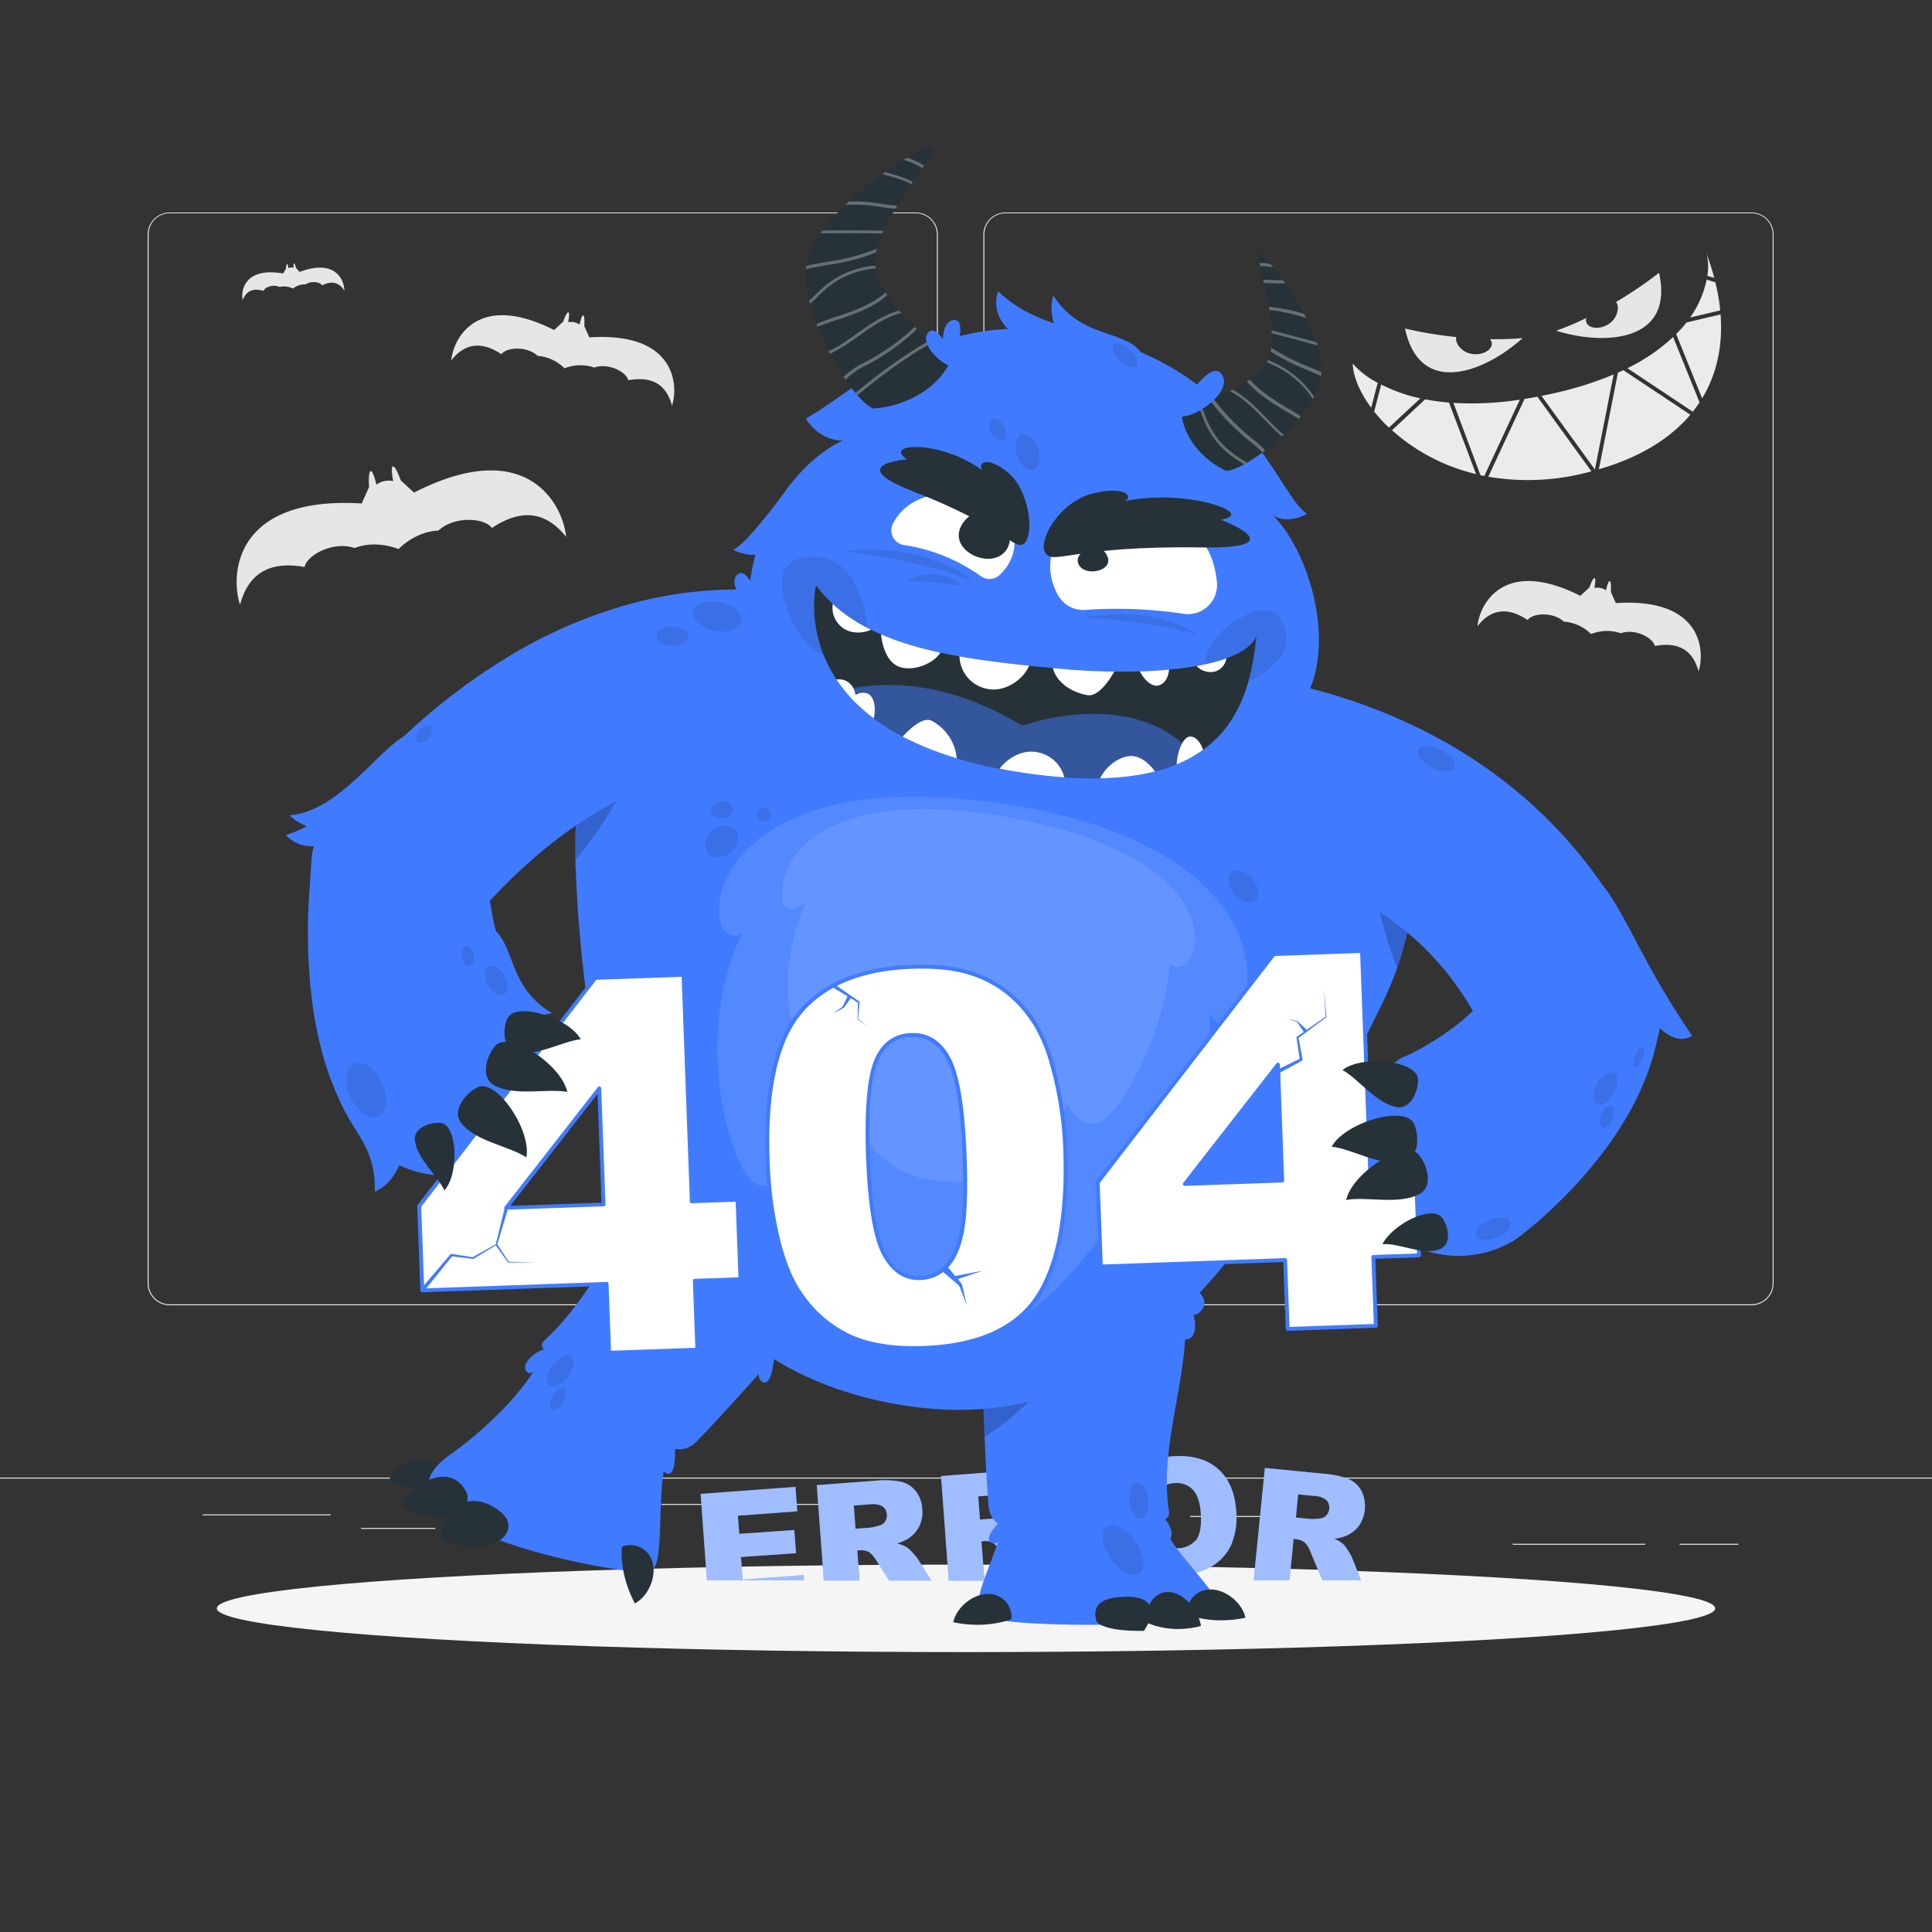 <svg xmlns="http://www.w3.org/2000/svg" xmlns:xlink="http://www.w3.org/1999/xlink" viewBox="0 0 500 500"><rect x="0" y="0" width="500" height="500" fill="#333333" stroke="none"/><defs><clipPath id="freepik--clip-path--inject-17"><path d="M211.18,151.51c12.06,16.26,37,19,61.56,21.42s49.07,0,52.43-8.34c-1.89,17.68-7.63,44-62.54,35.06C202.06,189.77,211.18,151.51,211.18,151.51Z" style="fill:none"></path></clipPath><clipPath id="freepik--clip-path-2--inject-17"><path d="M246.27,92.62c-2.15,6.24-10,12.39-20.28,13.12-5.83-2.43-19.24-24.72-17.28-37.41S235.8,38.86,240.84,38c4.6-.81-15.34,19.68-14.35,30.56S246.27,92.62,246.27,92.62Z" style="fill:none"></path></clipPath><clipPath id="freepik--clip-path-3--inject-17"><path d="M305.75,105.76c-.24,5.4,3.9,12.45,11.55,16.1,5.18-.1,22.11-13.11,24.42-23.39s-9.8-27.4-15.42-32.83c-3-2.91,5.81,19.63,1.79,27.65S305.75,105.76,305.75,105.76Z" style="fill:none"></path></clipPath></defs><g id="freepik--background-complete--inject-17"><rect y="382.4" width="500" height="0.25" style="fill:#ebebeb"></rect><rect x="52.46" y="391.92" width="33.12" height="0.25" style="fill:#ebebeb"></rect><rect x="171.14" y="389.21" width="42.53" height="0.25" style="fill:#ebebeb"></rect><rect x="93.47" y="395.43" width="19.19" height="0.25" style="fill:#ebebeb"></rect><rect x="434.67" y="399.53" width="15.23" height="0.25" style="fill:#ebebeb"></rect><rect x="391.47" y="399.53" width="34.29" height="0.25" style="fill:#ebebeb"></rect><rect x="308" y="392.33" width="23.83" height="0.25" style="fill:#ebebeb"></rect><path d="M237,337.8H43.91a5.71,5.71,0,0,1-5.7-5.71V60.66A5.71,5.71,0,0,1,43.91,55H237a5.71,5.71,0,0,1,5.71,5.71V332.09A5.71,5.71,0,0,1,237,337.8ZM43.91,55.2a5.46,5.46,0,0,0-5.45,5.46V332.09a5.46,5.46,0,0,0,5.45,5.46H237a5.47,5.47,0,0,0,5.46-5.46V60.66A5.47,5.47,0,0,0,237,55.2Z" style="fill:#ebebeb"></path><path d="M453.31,337.8H260.21a5.72,5.72,0,0,1-5.71-5.71V60.66A5.72,5.72,0,0,1,260.21,55h193.1A5.71,5.71,0,0,1,459,60.66V332.09A5.71,5.71,0,0,1,453.31,337.8ZM260.21,55.2a5.47,5.47,0,0,0-5.46,5.46V332.09a5.47,5.47,0,0,0,5.46,5.46h193.1a5.47,5.47,0,0,0,5.46-5.46V60.66a5.47,5.47,0,0,0-5.46-5.46Z" style="fill:#ebebeb"></path><path d="M103.14,142.1s4.27-4.57,10.33-4.78c4.23-3.93,12.1-3.26,13.82-.67,6.21-4.13,13.09-5.46,19.23,2.31-.84-8.56-10.24-26.37-39.36-11.48-2.63-2.39-3.45-3.17-3.45-3.17s-1.18-3.43-1.95-3.59,0,3.79,0,3.79a5.56,5.56,0,0,0-4.36.91s-.87-3.92-1.52-3.48-.36,4.08-.36,4.08-.44,1-1.9,4.28c-32.63-2-34.15,18-31.5,26.23,2.53-9.57,9.36-11.1,16.71-9.79.55-3.06,7.49-6.82,12.94-4.9C97.41,139.61,103.14,142.1,103.14,142.1Z" style="fill:#e6e6e6"></path><path d="M146.1,95.32a11.09,11.09,0,0,1,7.7-.2c3.69-1.31,8.4,1.22,8.78,3.29,5-.91,9.6.11,11.34,6.59,1.77-5.55.7-19.15-21.4-17.69-1-2.2-1.3-2.9-1.3-2.9s.18-2.45-.25-2.76S150,84,150,84a4.29,4.29,0,0,0-1.41-.61,4.14,4.14,0,0,0-1.54,0s.51-2.68,0-2.57-1.32,2.44-1.32,2.44-.55.52-2.33,2.15c-19.75-10-26.08,2.07-26.62,7.87,4.13-5.27,8.79-4.39,13-1.61,1.16-1.75,6.49-2.23,9.36.42A11.14,11.14,0,0,1,146.1,95.32Z" style="fill:#e6e6e6"></path><path d="M411.77,164.09a11.11,11.11,0,0,1,7.7-.21c3.68-1.31,8.4,1.22,8.77,3.29,5-.9,9.61.12,11.34,6.59,1.78-5.54.7-19.14-21.4-17.68-1-2.2-1.29-2.9-1.29-2.9s.18-2.46-.26-2.76-1,2.36-1,2.36a3.83,3.83,0,0,0-3-.61s.51-2.67,0-2.56-1.31,2.43-1.31,2.43-.56.53-2.33,2.16c-19.76-10-26.08,2.07-26.63,7.87,4.14-5.28,8.8-4.4,13-1.61,1.16-1.76,6.49-2.23,9.36.42A11.12,11.12,0,0,1,411.77,164.09Z" style="fill:#e6e6e6"></path><path d="M75.81,74.69a5,5,0,0,1,3.3-1.1c1.42-1,3.8-.58,4.23.27,2-1,4.17-1.22,5.77,1.35,0-2.63-2.22-8.37-11.58-4.83-.72-.81-.94-1.08-.94-1.08s-.25-1.08-.48-1.16S76,69.29,76,69.29a1.78,1.78,0,0,0-1.36.13s-.13-1.22-.34-1.1S74,69.54,74,69.54s-.17.3-.73,1.24c-9.86-1.73-11,4.33-10.47,6.91,1.09-2.82,3.22-3.06,5.41-2.41.27-.91,2.52-1.82,4.11-1A5,5,0,0,1,75.81,74.69Z" style="fill:#e6e6e6"></path><path d="M394.06,87.49c-9.46,8.58-26.52,15.69-30.45-2.47a104.7,104.7,0,0,0,13.27,2.21c-.43,1.71,1.77,4.61,5.27,4.44,3.06-.15,4.87-2.3,3.43-3.9A75.86,75.86,0,0,0,394.06,87.49Z" style="fill:#e6e6e6"></path><path d="M402.74,85.59a76.8,76.8,0,0,0,7.81-3.29c-.61,2,1.91,3.24,4.75,2.1,3.27-1.32,4-4.88,2.94-6.25a105.55,105.55,0,0,0,11.12-7.55C433.39,88.74,414.92,89.42,402.74,85.59Z" style="fill:#e6e6e6"></path><path d="M356.55,99.07l-1.69,6.45c-3-4.08-4.68-8.15-4.78-11.43A22,22,0,0,0,356.55,99.07Z" style="fill:#ebebeb"></path><path d="M367.58,103.09l-8.13,7.58a40.42,40.42,0,0,1-3.82-4.15l1.82-7A41.86,41.86,0,0,0,367.58,103.09Z" style="fill:#ebebeb"></path><path d="M375,104.18l7,18.51a50,50,0,0,1-21.76-11.34l8.59-8A60.3,60.3,0,0,0,375,104.18Z" style="fill:#ebebeb"></path><path d="M393.34,103.43l-9.2,19.75-1-.21-7-18.71A81,81,0,0,0,393.34,103.43Z" style="fill:#ebebeb"></path><path d="M397.86,102.66l14,19.33-.58.15a61.18,61.18,0,0,1-26.11,1.24l9.37-20.13C395.62,103.08,396.72,102.89,397.86,102.66Z" style="fill:#ebebeb"></path><path d="M417.61,96.91l-4.85,24.61-13.82-19.07c1.34-.26,2.73-.56,4.14-.89A88.63,88.63,0,0,0,417.61,96.91Z" style="fill:#ebebeb"></path><path d="M420.11,95.8l17.35,11.53c-5.14,6.07-12.91,11-23.67,14.12l4.93-25C419.19,96.23,419.65,96,420.11,95.8Z" style="fill:#ebebeb"></path><path d="M433,87.22l6.84,16.91c-.55.82-1.13,1.63-1.76,2.42L421.16,95.29A47.59,47.59,0,0,0,433,87.22Z" style="fill:#ebebeb"></path><path d="M441.65,65.68a62.29,62.29,0,0,1,2,6.23l-1.8-.54A13.47,13.47,0,0,0,441.65,65.68Z" style="fill:#ebebeb"></path><path d="M445.19,80.33l-7.8,1.85a25.8,25.8,0,0,0,4.28-9.82l2.26.69A50.25,50.25,0,0,1,445.19,80.33Z" style="fill:#ebebeb"></path><path d="M440.51,103.09l-6.72-16.63a34.68,34.68,0,0,0,2.68-3l8.81-2.09C445.88,89.25,444.41,96.67,440.51,103.09Z" style="fill:#ebebeb"></path></g><g id="freepik--Shadow--inject-17"><ellipse id="freepik--path--inject-17" cx="250" cy="416.24" rx="193.89" ry="11.32" style="fill:#f5f5f5"></ellipse></g><g id="freepik--Error--inject-17"><path d="M208,407.63l-15.8,1.17-.44-5.84,14.25-1-.44-6-14.25,1-.35-4.7,15.36-1.13-.46-6.33-24.55,1.81L182.94,409h25.12Z" style="fill:#407BFF"></path><path d="M237.6,403.57a12.88,12.88,0,0,0-1.42-1.75,9.53,9.53,0,0,0-1.58-1.45,9.34,9.34,0,0,0-2.47-.92,11,11,0,0,0,3.13-1.41,8.09,8.09,0,0,0,2.68-3.11,8.22,8.22,0,0,0,.74-4.34A8.14,8.14,0,0,0,237,385.9a6.85,6.85,0,0,0-3.82-2.43,21.92,21.92,0,0,0-6.54-.26l-15.26,1.13,1.82,24.7h9.25l-.58-7.77.81-.06a4,4,0,0,1,2.3.52,7.26,7.26,0,0,1,1.83,2.16l3.29,5.15H241Zm-8.52-9.81a2.38,2.38,0,0,1-1.41,1,13.77,13.77,0,0,1-2.4.59l-3.86.28-.45-6,4-.29a5.5,5.5,0,0,1,3.47.52,2.73,2.73,0,0,1,1.08,2.13A2.78,2.78,0,0,1,229.08,393.76Z" style="fill:#407BFF"></path><path d="M269.8,401.19a11,11,0,0,0-1.42-1.74A8.37,8.37,0,0,0,266.8,398a9.11,9.11,0,0,0-2.46-.92,10.9,10.9,0,0,0,3.12-1.41,7.92,7.92,0,0,0,3.43-7.45,8.17,8.17,0,0,0-1.74-4.7,7,7,0,0,0-3.81-2.43,22,22,0,0,0-6.54-.25L243.53,382l2,27.07h9.24L254,398.89l.81-.05a3.76,3.76,0,0,1,2.29.52,6.86,6.86,0,0,1,1.83,2.16l4.81,7.52h10.84Zm-8.51-9.8a2.45,2.45,0,0,1-1.42,1,14.63,14.63,0,0,1-2.39.58l-3.87.29-.44-6,4-.31a5.53,5.53,0,0,1,3.47.52,2.7,2.7,0,0,1,1.07,2.14A2.73,2.73,0,0,1,261.29,391.39Z" style="fill:#407BFF"></path><path d="M319.91,390.86q-.53-7.16-4.83-10.83c-2.85-2.45-6.76-3.5-11.69-3.14s-8.47,2-11,4.88-3.57,6.76-3.21,11.6a16.84,16.84,0,0,0,2.67,8.5,12.53,12.53,0,0,0,5.71,4.66,18.81,18.81,0,0,0,8.41,1,16.78,16.78,0,0,0,8.11-2.46,12.49,12.49,0,0,0,4.67-5.55A18.25,18.25,0,0,0,319.91,390.86Zm-10.28,7.57a6.34,6.34,0,0,1-9.11.63c-1.2-1.22-1.92-3.34-2.14-6.33s.18-5.22,1.2-6.61a5.55,5.55,0,0,1,4.3-2.29,5.79,5.79,0,0,1,4.73,1.6c1.21,1.2,1.93,3.19,2.14,6C311,394.73,310.61,397.07,309.63,398.43Z" style="fill:#407BFF"></path><path d="M351.74,394.84a9.12,9.12,0,0,0,.57-9.07,6.87,6.87,0,0,0-3.34-3,21.93,21.93,0,0,0-6.41-1.37l-15.22-1.5L324.44,409h9.28l1.06-10.72.8.08a3.86,3.86,0,0,1,2.17.92,6.7,6.7,0,0,1,1.43,2.44l3.06,7.28h10l-2.28-5.75a11.32,11.32,0,0,0-1.1-2,8.79,8.79,0,0,0-1.3-1.7,9,9,0,0,0-2.28-1.33,11.11,11.11,0,0,0,3.33-.86A8.22,8.22,0,0,0,351.74,394.84ZM344,390.52a2.73,2.73,0,0,1-.74,1.65,2.5,2.5,0,0,1-1.58.79,12.63,12.63,0,0,1-2.46.15l-3.85-.37.59-6,4,.39a5.56,5.56,0,0,1,3.33,1.1A2.79,2.79,0,0,1,344,390.52Z" style="fill:#407BFF"></path><g style="opacity:0.5"><path d="M208,407.63l-15.8,1.17-.44-5.84,14.25-1-.44-6-14.25,1-.35-4.7,15.36-1.13-.46-6.33-24.55,1.81L182.94,409h25.12Z" style="fill:#fff"></path><path d="M237.6,403.57a12.88,12.88,0,0,0-1.42-1.75,9.53,9.53,0,0,0-1.58-1.45,9.34,9.34,0,0,0-2.47-.92,11,11,0,0,0,3.13-1.41,8.09,8.09,0,0,0,2.68-3.11,8.22,8.22,0,0,0,.74-4.34A8.14,8.14,0,0,0,237,385.9a6.85,6.85,0,0,0-3.82-2.43,21.92,21.92,0,0,0-6.54-.26l-15.26,1.13,1.82,24.7h9.25l-.58-7.77.81-.06a4,4,0,0,1,2.3.52,7.26,7.26,0,0,1,1.83,2.16l3.29,5.15H241Zm-8.52-9.81a2.38,2.38,0,0,1-1.41,1,13.77,13.77,0,0,1-2.4.59l-3.86.28-.45-6,4-.29a5.5,5.5,0,0,1,3.47.52,2.73,2.73,0,0,1,1.08,2.13A2.78,2.78,0,0,1,229.08,393.76Z" style="fill:#fff"></path><path d="M269.8,401.19a11,11,0,0,0-1.42-1.74A8.37,8.37,0,0,0,266.8,398a9.11,9.11,0,0,0-2.46-.92,10.9,10.9,0,0,0,3.12-1.41,7.92,7.92,0,0,0,3.43-7.45,8.17,8.17,0,0,0-1.74-4.7,7,7,0,0,0-3.81-2.43,22,22,0,0,0-6.54-.25L243.53,382l2,27.07h9.24L254,398.89l.81-.05a3.76,3.76,0,0,1,2.29.52,6.86,6.86,0,0,1,1.83,2.16l4.81,7.52h10.84Zm-8.51-9.8a2.45,2.45,0,0,1-1.42,1,14.63,14.63,0,0,1-2.39.58l-3.87.29-.44-6,4-.31a5.53,5.53,0,0,1,3.47.52,2.7,2.7,0,0,1,1.07,2.14A2.73,2.73,0,0,1,261.29,391.39Z" style="fill:#fff"></path><path d="M319.91,390.86q-.53-7.16-4.83-10.83c-2.85-2.45-6.76-3.5-11.69-3.14s-8.47,2-11,4.88-3.57,6.76-3.21,11.6a16.84,16.84,0,0,0,2.67,8.5,12.53,12.53,0,0,0,5.71,4.66,18.81,18.81,0,0,0,8.41,1,16.78,16.78,0,0,0,8.11-2.46,12.49,12.49,0,0,0,4.67-5.55A18.25,18.25,0,0,0,319.91,390.86Zm-10.28,7.57a6.34,6.34,0,0,1-9.11.63c-1.2-1.22-1.92-3.34-2.14-6.33s.18-5.22,1.2-6.61a5.55,5.55,0,0,1,4.3-2.29,5.79,5.79,0,0,1,4.73,1.6c1.21,1.2,1.93,3.19,2.14,6C311,394.73,310.61,397.07,309.63,398.43Z" style="fill:#fff"></path><path d="M351.74,394.84a9.12,9.12,0,0,0,.57-9.07,6.87,6.87,0,0,0-3.34-3,21.93,21.93,0,0,0-6.41-1.37l-15.22-1.5L324.44,409h9.28l1.06-10.72.8.08a3.86,3.86,0,0,1,2.17.92,6.7,6.7,0,0,1,1.43,2.44l3.06,7.28h10l-2.28-5.75a11.32,11.32,0,0,0-1.1-2,8.79,8.79,0,0,0-1.3-1.7,9,9,0,0,0-2.28-1.33,11.11,11.11,0,0,0,3.33-.86A8.22,8.22,0,0,0,351.74,394.84ZM344,390.52a2.73,2.73,0,0,1-.74,1.65,2.5,2.5,0,0,1-1.58.79,12.63,12.63,0,0,1-2.46.15l-3.85-.37.59-6,4,.39a5.56,5.56,0,0,1,3.33,1.1A2.79,2.79,0,0,1,344,390.52Z" style="fill:#fff"></path></g></g><g id="freepik--Character--inject-17"><path d="M307.28,336.74c2,2.67,3.31,9.1,0,9.87s-2-9.7-2-9.7C304.36,336,305.12,333.8,307.28,336.74Z" style="fill:#407BFF"></path><path d="M299.92,391.48c2.11,1.48,4.7,5.88,2.42,7.28s-3.89-6.64-3.89-6.64C297.59,391.68,297.6,389.86,299.92,391.48Z" style="fill:#407BFF"></path><path d="M261.37,393.31c-.14,2.57-2.5,7.1-4.9,5.9s3.58-6.81,3.58-6.81C260,391.43,261.52,390.48,261.37,393.31Z" style="fill:#407BFF"></path><path d="M306.23,332.45c3.36.46,7.65,4.11,4.19,7.2s-6.43-5.54-6.43-5.54C302.63,334.12,302.53,331.94,306.23,332.45Z" style="fill:#407BFF"></path><path d="M306.19,335.81c3.09,17.23-6.51,36.58-3.69,55.14.77,5.11-7.39-.26-7.39-.26s-19-1.85-24.1.13c-.88,4.79-14.38,8-15.19-1.19s-1.57-32-1.57-32S291.86,331.7,306.19,335.81Z" style="fill:#407BFF"></path><path d="M260.78,353.36c-4,2.52-6.53,4.26-6.53,4.26s.22,6.65.55,14.21c8.78-5.35,16.26-14,16.26-14A41,41,0,0,0,260.78,353.36Z" style="opacity:0.2"></path><path d="M259.93,391.74c-.7,9.15-9.2,22.16-6.14,26s53.28,3.52,60,0-15.31-18-14.95-30.12C260.64,377.67,259.93,391.74,259.93,391.74Z" style="fill:#407BFF"></path><path d="M260.13,414.32c-4.49-4.49-12.25.11-13.43,5.51,8.92,1.87,15.07-.82,15.07-.82A6.28,6.28,0,0,0,260.13,414.32Z" style="fill:#263238"></path><path d="M308.9,413.16c4.48-4.49,12.25.12,13.42,5.51-8.91,1.88-15.07-.82-15.07-.82A6.26,6.26,0,0,1,308.9,413.16Z" style="fill:#263238"></path><path d="M298.12,414.18c4.24-5.38,11.58.14,12.69,6.61-8.42,2.25-14.24-1-14.24-1A9,9,0,0,1,298.12,414.18Z" style="fill:#263238"></path><path d="M288.36,413.49c9.87-1.4,11.46,3,7.69,8.57-10.53.18-12.15-2.25-12.15-2.25S281.39,414.49,288.36,413.49Z" style="fill:#263238"></path><path d="M166.61,304.41c-3.21.82-8.34,4.92-6.23,7.65s7.71-6.21,7.71-6.21C169.32,305.71,170.14,303.52,166.61,304.41Z" style="fill:#407BFF"></path><path d="M141.2,349.06c-2.51.6-6.54,3.73-4.93,5.88s6.06-4.75,6.06-4.75C143.29,350.1,144,348.4,141.2,349.06Z" style="fill:#407BFF"></path><path d="M173.13,373.73c-1.66,2-3,6.89-.46,7.65s2-7.42,2-7.42C175.43,373.31,175,371.56,173.13,373.73Z" style="fill:#407BFF"></path><path d="M198.88,350.18c-1.89,1.76-3.87,6.46-1.41,7.54s2.95-7.1,2.95-7.1C201.22,350.06,201,348.26,198.88,350.18Z" style="fill:#407BFF"></path><path d="M170.15,301.77c-2.89-1.78-8.52-1.69-7.82,2.89s8.49-.19,8.49-.19C171.87,305.34,173.33,303.72,170.15,301.77Z" style="fill:#407BFF"></path><path d="M180.44,293.78c-13.36,11.32-25.31,40.36-39.3,52.88-3.85,3.45,5.86,4.5,5.86,4.5s18.13,8.36,20.81,13.14c-2.38,4.25,6,15.31,12.47,8.76s21.6-23.68,21.6-23.68S194.1,299.74,180.44,293.78Z" style="fill:#407BFF"></path><path d="M114.68,380.11c-3.69-5.16-12.11-1.88-14.15,3.25,8.49,3.3,15,1.65,15,1.65A6.28,6.28,0,0,0,114.68,380.11Z" style="fill:#263238"></path><path d="M174.58,373.09c-6,7-1.64,31.81-6.24,33.6S90,394.93,116.59,376.39c6.2-4.32,20.36-16.11,24.49-27.48C180.24,353.7,174.58,373.09,174.58,373.09Z" style="fill:#407BFF"></path><path d="M165.91,400.54c5.55,3.09,3.26,11.82-1.6,14.43-4.26-8.05-3.36-14.71-3.36-14.71A6.28,6.28,0,0,1,165.91,400.54Z" style="fill:#263238"></path><path d="M120.67,386.12c-3.88-7.8-13.84-2.54-16.69,3.14,6.13,6.2,15.19,2.5,15.19,2.5S122,388.77,120.67,386.12Z" style="fill:#263238"></path><path d="M128.7,390.62c-8.17-5.7-15.09.89-14.22,7.56,9.31,4.9,15.36.08,15.36.08S134.48,394.65,128.7,390.62Z" style="fill:#263238"></path><path d="M232.42,363.48c51.31,8.81,86.59-23.88,125.3-103.77,21.54-44.46-4.65-75-19-80.72,6.51-14.35-.06-36.42-9.5-45.89,3.54,3,9.07-.11,9.07-.11-7-3.81-16.4-38.27-58.31-46.42-38.23-7.43-57.48,13.93-71.43,21.76,0,0,3.1,5.65,9.49,5.68-12.05,5.78-23.24,21.71-24.25,40.1-15.45.56-46.85,20.39-44.86,69.75C152.5,312.56,181.11,354.67,232.42,363.48Z" style="fill:#407BFF"></path><path d="M218.7,142.68c13.39-1.79,26.73,2.07,33,7.7C238.53,144.94,218.7,142.68,218.7,142.68Z" style="opacity:0.1"></path><path d="M280.93,159.87c11.47-2.4,23.26.09,29.08,4.55C298.23,160.57,280.93,159.87,280.93,159.87Z" style="opacity:0.1"></path><path d="M234.38,150.38c5.12-2.71,10.84-2.21,14.86,1.3A93.81,93.81,0,0,0,234.38,150.38Z" style="opacity:0.1"></path><path d="M148.87,222.61c9.3-10.85,16.9-25.88,18.31-35.17a64.39,64.39,0,0,0-13.4,2.31C150.43,198.76,148.49,209.65,148.87,222.61Z" style="opacity:0.2"></path><path d="M365.69,221.73a67.69,67.69,0,0,0-10.37-4.55c-.9,8.09,1.57,21.53,6.26,33.36A68.44,68.44,0,0,0,365.69,221.73Z" style="opacity:0.2"></path><path d="M221.53,151.53c-2.26-4.65-6.42-7.63-10.94-7.48-3.29.11-12.63.53-5.8,16.18C212.36,177.58,231.18,171.32,221.53,151.53Z" style="opacity:0.1"></path><path d="M323.15,158.83c3.86-1.71,7.28-1,8.74,2.22,1.06,2.32,4,9-8.69,15.27C309.12,183.29,306.73,166.1,323.15,158.83Z" style="opacity:0.1"></path><path d="M261.69,144.6a12,12,0,0,1-3.1,4.29,3.8,3.8,0,0,1-4.83.17,45.73,45.73,0,0,0-19.84-8,3.84,3.84,0,0,1-2.85-5.49l0,0C239,120.25,267.81,130,261.69,144.6Z" style="fill:#fff"></path><path d="M249.65,134.76c4.84-5.83,14.29,1.6,11,7.24C256.87,148.38,243.67,142,249.65,134.76Z" style="fill:#263238"></path><path d="M306.24,158.84a116.12,116.12,0,0,0-25.34-1,7.47,7.47,0,0,1-7-3.65A15.89,15.89,0,0,1,272,149c-3.44-20.75,36.72-24.49,42.23-2.39a26.31,26.31,0,0,1,.72,4.24A7.53,7.53,0,0,1,306.24,158.84Z" style="fill:#fff"></path><path d="M286.13,143.15c-2.34-3.33-8.79-.12-6.88,3.12S289.23,147.54,286.13,143.15Z" style="fill:#263238"></path><path d="M211.18,151.51c12.06,16.26,37,19,61.56,21.42s49.07,0,52.43-8.34c-1.89,17.68-7.63,44-62.54,35.06C202.06,189.77,211.18,151.51,211.18,151.51Z" style="fill:#263238"></path><g style="clip-path:url(#freepik--clip-path--inject-17)"><path d="M206.25,183.3c14.24-8.17,35.45-9.34,58.3,4.5,13.29-4.44,41.14-7.72,50.18,17.91C255.39,218.69,206.25,183.3,206.25,183.3Z" style="fill:#407BFF;opacity:0.5"></path><path d="M266.8,171.05c-1.3,4.77-6.92,8.32-11.47,7.19a8.8,8.8,0,0,1-7-9.17Z" style="fill:#fff"></path><path d="M243.92,168c-1.9,4-7.85,5.85-11.25,4.55-4.48-1.72-4.73-9.19-4.73-9.19Z" style="fill:#fff"></path><path d="M227.39,161.6c-2.48,2.55-7.26,2.83-9.73.53a6.34,6.34,0,0,1-1.21-8.23Z" style="fill:#fff"></path><path d="M272.29,171.9c.45,4.41,4.95,7.29,9.09,8,3.76.68,7.52-7.09,7.52-7.09Z" style="fill:#fff"></path><path d="M294.3,171.82c.86,3.45,3.62,6.19,5.61,5.56,3.35-1.07,2.63-6.26,2.63-6.26Z" style="fill:#fff"></path><path d="M308.75,170.92a4.91,4.91,0,0,0,5.76,2.85,4.18,4.18,0,0,0,2.86-4.67Z" style="fill:#fff"></path><path d="M257.22,202c1.26-4.78,6.86-8.38,11.42-7.28a8.79,8.79,0,0,1,7.06,9.12Z" style="fill:#fff"></path><path d="M284,204.33c.13-4.43,4.86-8.5,8.49-8.67,4.79-.21,8,6.53,8,6.53Z" style="fill:#fff"></path><path d="M304.45,199.62c-.12-4.78,1.71-9.22,3.73-9,3.4.34,4.11,7.35,4.11,7.35Z" style="fill:#fff"></path><path d="M247.43,198.9c1-5.53-2.42-10.29-6.23-12.33-3.48-1.86-9.78,6.65-9.78,6.65Z" style="fill:#fff"></path><path d="M225.74,187.2c1.29-3.31.63-7.14-1.37-7.77-3.35-1.07-5.76,3.59-5.76,3.59Z" style="fill:#fff"></path><path d="M220.61,183.1a4.91,4.91,0,0,0-.84-6.37,4.18,4.18,0,0,0-5.47.21Z" style="fill:#fff"></path></g><path d="M203.11,127.3c-5.77,7.78-10.8,13.82-13.39,15,5.41,2.61,8.84.5,8.84.5S209.43,118.78,203.11,127.3Z" style="fill:#407BFF"></path><path d="M294.67,90.93C287.46,85,270,86.82,258.35,75.39c-2.07,5.64,2.46,9.73,2.46,9.73S302.87,97.66,294.67,90.93Z" style="fill:#407BFF"></path><path d="M295.1,91c-4.4-5.7-15.46-3.45-22.52-14.55a12.44,12.44,0,0,0,1.3,9.65S300.1,97.46,295.1,91Z" style="fill:#407BFF"></path><path d="M104.91,191.53C96.29,195.06,89.58,211.27,74,216.1c4,4.5,9.73,2.46,9.73,2.46S114.73,187.51,104.91,191.53Z" style="fill:#407BFF"></path><path d="M85.37,270.62c0,20.88,12.1,21.45,11.63,37.77,5.54-2.31,7.1-9,7.1-9S85.38,260,85.37,270.62Z" style="fill:#407BFF"></path><path d="M415.67,230.25c5.52,7.51,10.36,20.58,22.28,37.83-5.17,3.06-10-3.86-10-3.86S409.38,221.7,415.67,230.25Z" style="fill:#407BFF"></path><path d="M105.75,190c-6.77,2.44-17.71,20.09-30.83,21A12.42,12.42,0,0,0,84,214.51S101.17,206.54,105.75,190Z" style="fill:#407BFF"></path><path d="M127.44,240.22c5.87,4.17,4,15.31,15.4,21.94a12.39,12.39,0,0,1-9.69-.92S120.75,235.47,127.44,240.22Z" style="fill:#407BFF"></path><path d="M246.27,92.62c-2.15,6.24-10,12.39-20.28,13.12-5.83-2.43-19.24-24.72-17.28-37.41S235.8,38.86,240.84,38c4.6-.81-15.34,19.68-14.35,30.56S246.27,92.62,246.27,92.62Z" style="fill:#263238"></path><path d="M305.75,105.76c-.24,5.4,3.9,12.45,11.55,16.1,5.18-.1,22.11-13.11,24.42-23.39s-9.8-27.4-15.42-32.83c-3-2.91,5.81,19.63,1.79,27.65S305.75,105.76,305.75,105.76Z" style="fill:#263238"></path><g style="clip-path:url(#freepik--clip-path-2--inject-17)"><path d="M218.49,104.14a1.5,1.5,0,0,1-1-.37,2.06,2.06,0,0,1-.65-1.36,6.67,6.67,0,0,1,2.39-5.71,20.26,20.26,0,0,1,4.44-2.86l.77-.4a57.63,57.63,0,0,0,10.89-7.57c1.42-1.25,2.75-2.64,3-4.37a.9.9,0,0,0-.08-.64,1.11,1.11,0,0,0-.77-.25c-4.91-.36-9.6,2.4-13.13,4.85-.64.44-1.27.89-1.9,1.34-3.34,2.37-6.78,4.82-10.78,5.89a7.42,7.42,0,0,1-4.31.11,3.75,3.75,0,0,1-2.72-3.37c0-1.59,1.16-3,3.45-4.17A60.89,60.89,0,0,1,216.34,82c1.28-.43,2.55-.85,3.81-1.32,3.41-1.26,7.71-3.16,10.66-6.65.6-.71,1.24-1.74.89-2.6a2.22,2.22,0,0,0-1-1c-1.53-.94-3.56-1.17-6.2-.71a22.42,22.42,0,0,0-11,5.27c-.57.5-1.11,1-1.66,1.56a18.59,18.59,0,0,1-4.57,3.6c-2.53,1.25-6.19,1-7.68-1.47-1.25-2.1-.38-4.78,1.13-6.35a12.39,12.39,0,0,1,5.82-3c2.56-.71,5.22-1.17,7.8-1.63a52.33,52.33,0,0,0,12.06-3.12,11.93,11.93,0,0,0,3.6-2.25,1.45,1.45,0,0,0,.5-.79.6.6,0,0,0-.15-.49,3,3,0,0,0-1.94-.62c-5.77-.1-11.62-.11-17.37,0-2.16.05-3.53-.72-3.65-2-.07-.86.45-1.67,1.6-2.46a21.8,21.8,0,0,1,11.38-3.83,43,43,0,0,1,7.62.58,34.81,34.81,0,0,0,8.82.46,3,3,0,0,0,2.18-1c.67-1-.22-2.5-1.39-3.4-2.33-1.78-5.14-2.57-8.11-3.4A40.21,40.21,0,0,1,224,43.58a2.86,2.86,0,0,1-1.63-1.74,1.16,1.16,0,0,1,.29-1.05,2,2,0,0,1,1-.5,20.88,20.88,0,0,1,14.54,2c2.21,1.21,3.43,2.71,3.51,4.34a.4.4,0,0,1-.38.42.39.39,0,0,1-.41-.38c-.09-1.7-1.73-2.94-3.1-3.68a20,20,0,0,0-14-1.88,1.22,1.22,0,0,0-.62.26.35.35,0,0,0-.1.35,2.17,2.17,0,0,0,1.18,1.18,40.09,40.09,0,0,0,5.39,1.8c2.91.81,5.92,1.66,8.37,3.53,1.5,1.14,2.52,3,1.57,4.47a3.68,3.68,0,0,1-2.75,1.3,36.27,36.27,0,0,1-9-.46,41.62,41.62,0,0,0-7.48-.58,21.1,21.1,0,0,0-11,3.69c-.9.62-1.31,1.19-1.26,1.74.12,1.27,2.4,1.29,2.85,1.3,5.76-.09,11.61-.08,17.39,0a3.58,3.58,0,0,1,2.52.89,1.35,1.35,0,0,1,.35,1.1,2.17,2.17,0,0,1-.74,1.27,12.75,12.75,0,0,1-3.84,2.41,52.82,52.82,0,0,1-12.23,3.17c-2.56.45-5.21.92-7.73,1.61a11.75,11.75,0,0,0-5.46,2.77c-1.27,1.32-2.06,3.65-1,5.4,1.26,2.12,4.43,2.25,6.65,1.16A18.31,18.31,0,0,0,211.32,76c.55-.54,1.11-1.08,1.69-1.58A23.14,23.14,0,0,1,224.39,69c2.85-.49,5.06-.23,6.75.81a2.94,2.94,0,0,1,1.29,1.37c.4,1,0,2.15-1,3.41-3.08,3.63-7.49,5.59-11,6.88-1.26.47-2.54.9-3.82,1.33A59.3,59.3,0,0,0,208.4,86c-2,1-3,2.2-3,3.47a3,3,0,0,0,2.18,2.62,6.72,6.72,0,0,0,3.85-.12c3.87-1,7.25-3.45,10.53-5.77.63-.46,1.27-.91,1.91-1.35,3.64-2.52,8.48-5.37,13.64-5a1.76,1.76,0,0,1,1.33.56,1.59,1.59,0,0,1,.25,1.21c-.23,2-1.68,3.52-3.21,4.87a58.07,58.07,0,0,1-11,7.68l-.77.4a19.57,19.57,0,0,0-4.27,2.74,5.88,5.88,0,0,0-2.15,5,1.39,1.39,0,0,0,.38.88c.61.51,1.71-.25,2.15-.59l2.29-1.82a140.51,140.51,0,0,1,15.28-11.05c7.14-4.24,14.07-6.55,20.61-6.85a.4.4,0,0,1,.41.38.39.39,0,0,1-.38.41c-6.4.3-13.21,2.56-20.24,6.74a141.85,141.85,0,0,0-15.19,11l-2.29,1.82A3.68,3.68,0,0,1,218.49,104.14Z" style="fill:#fff;opacity:0.3"></path></g><g style="clip-path:url(#freepik--clip-path-3--inject-17)"><path d="M327.57,123.71a3.46,3.46,0,0,1-2.06-1.11l-.24-.21a27.19,27.19,0,0,0-3.14-2.13c-3.72-2.29-8.36-5.14-11.12-13-2-5.74-9.42-8-15.94-9.92L293,96.75a.41.41,0,0,1-.26-.5.4.4,0,0,1,.5-.26l2,.62c6.71,2,14.31,4.3,16.47,10.42,2.67,7.56,7.17,10.33,10.78,12.55a27.28,27.28,0,0,1,3.24,2.2l.25.22c.58.51,1.24,1.08,1.79.88a1.09,1.09,0,0,0,.52-.57c.58-1.25.21-2.94-1-4.52a20.26,20.26,0,0,0-3.52-3.32l-.66-.53a59.86,59.86,0,0,1-9-9.07c-1.19-1.5-2.26-3.13-2.05-4.84a1.3,1.3,0,0,1,.54-1,1.93,1.93,0,0,1,1.4-.11c5.05,1,9.09,4.58,12.06,7.56.52.52,1,1,1.55,1.58,2.66,2.74,5.4,5.57,8.92,7.41a8.11,8.11,0,0,0,3.7,1.11h0c1.11,0,2.37-.53,2.64-1.5.33-1.23-1-2.59-2.17-3.51a66.08,66.08,0,0,0-7.23-4.73c-1.14-.68-2.28-1.36-3.4-2.07-3.1-2-6.94-4.68-9.12-8.42-1-1.68-.66-2.63-.22-3.13a2.78,2.78,0,0,1,1.56-.79A11.08,11.08,0,0,1,329,93.54a25.28,25.28,0,0,1,9.8,7.36c.45.56.86,1.14,1.28,1.72a17.68,17.68,0,0,0,3.48,3.93c1.92,1.48,5.08,2.16,6.71.81,1.34-1.12,1.1-3.11.16-4.5a12.78,12.78,0,0,0-4.68-3.67c-2.29-1.21-4.74-2.28-7.12-3.3a61.56,61.56,0,0,1-11.12-5.74,13.52,13.52,0,0,1-3.17-2.94,1.86,1.86,0,0,1-.45-1.28,1.11,1.11,0,0,1,.49-.8,3.73,3.73,0,0,1,2.73-.14c5.58,1.41,11.23,2.92,16.8,4.49,1.31.37,2.75.44,3-.26.15-.39-.13-.94-.83-1.65a23.94,23.94,0,0,0-9.81-5.83A51.3,51.3,0,0,0,329,80.26a43.48,43.48,0,0,1-8.8-2,4,4,0,0,1-2.36-1.77,1.75,1.75,0,0,1,0-1.45,4.19,4.19,0,0,1,2.51-1.88c2.78-.88,5.86-.78,8.85-.69a45.43,45.43,0,0,0,5.6-.05,2,2,0,0,0,1.37-.62.17.17,0,0,0,0-.2,1.4,1.4,0,0,0-.55-.38,23.56,23.56,0,0,0-13.95-2.12c-1.47.25-3.32.82-3.75,2.13a.4.4,0,0,1-.5.25.4.4,0,0,1-.25-.5c.44-1.34,1.95-2.26,4.37-2.66a24.36,24.36,0,0,1,14.43,2.19,1.94,1.94,0,0,1,.86.66,1,1,0,0,1,.08,1,2.59,2.59,0,0,1-2,1.07,45.16,45.16,0,0,1-5.7.06c-3-.1-5.93-.19-8.58.64a3.36,3.36,0,0,0-2,1.46.93.93,0,0,0,0,.8,3.36,3.36,0,0,0,1.91,1.35,43.33,43.33,0,0,0,8.64,1.92,51.2,51.2,0,0,1,7.47,1.5,24.91,24.91,0,0,1,10.14,6c.35.36,1.42,1.43,1,2.5s-1.89,1.32-4,.74c-5.56-1.57-11.2-3.08-16.77-4.5a3.08,3.08,0,0,0-2.09,0,.3.3,0,0,0-.16.24,1.19,1.19,0,0,0,.31.71,12.57,12.57,0,0,0,3,2.76,60.58,60.58,0,0,0,11,5.66c2.38,1,4.85,2.1,7.17,3.34a13.44,13.44,0,0,1,5,3.92c1.13,1.68,1.39,4.13-.32,5.55-2,1.64-5.54.87-7.7-.79a18.47,18.47,0,0,1-3.63-4.1c-.41-.57-.82-1.14-1.26-1.69a24.47,24.47,0,0,0-9.49-7.12,10.41,10.41,0,0,0-6.18-1,2.05,2.05,0,0,0-1.13.54c-.49.56-.1,1.51.31,2.21,2.09,3.59,5.83,6.24,8.85,8.15,1.12.71,2.25,1.38,3.39,2.06a66.59,66.59,0,0,1,7.31,4.79c2,1.56,2.8,3,2.44,4.34a3.37,3.37,0,0,1-3.4,2.08h0a8.74,8.74,0,0,1-4.07-1.2c-3.63-1.9-6.42-4.78-9.12-7.56-.51-.53-1-1-1.54-1.57-2.89-2.9-6.82-6.36-11.66-7.35a1.4,1.4,0,0,0-.81,0c-.1.06-.16.19-.18.41-.18,1.42.8,2.88,1.88,4.24a59.26,59.26,0,0,0,8.89,9l.65.53a21.06,21.06,0,0,1,3.66,3.45c1.39,1.82,1.78,3.81,1.07,5.34a1.75,1.75,0,0,1-1,1A1.63,1.63,0,0,1,327.57,123.71Z" style="fill:#fff;opacity:0.3"></path></g><path d="M236.42,127.22c24.08,9.28,26.42,15.85,28.81,13.27s1.17-13.7-4.43-18.25-8-2.27-6.48-.47c-8.08-5.88-17.21-6.68-20-5.77s.44,2.9.44,2.9S217.92,120.08,236.42,127.22Z" style="fill:#263238"></path><path d="M310.73,141.68c-32.93-.53-38.29,4.71-40.22,1.38s3.78-13.25,12.34-15.36,10.67,1,8.09,2c12.09-2.41,23.55.33,26.66,2.26s-1.64,2.55-1.64,2.55S336,142.08,310.73,141.68Z" style="fill:#263238"></path><path d="M244.81,92.43c-1.32-3-1.21-9.6,2.24-9.61s-.21,9.9-.21,9.9C247.49,93.79,246.26,95.77,244.81,92.43Z" style="fill:#407BFF"></path><path d="M195.08,157.58c-2.91-1.61-6.82-6.87-4.09-9s5.87,8,5.87,8C198,157,198.26,159.34,195.08,157.58Z" style="fill:#407BFF"></path><path d="M245.28,94.48c-3-1.34-7.41-6.23-4.88-8.58S247,93.31,247,93.31C248.17,93.65,248.61,96,245.28,94.48Z" style="fill:#407BFF"></path><path d="M307.54,107.52c4.47-1.22,11.52-7.08,8.51-10.84s-10.6,8.88-10.6,8.88C303.72,105.78,302.63,108.86,307.54,107.52Z" style="fill:#407BFF"></path><path d="M259.54,208c49.49,7.38,66.27,30.67,62.89,49.88-2.71,15.48-9.33,4.25-9.33,4.25s2,36.55-19.17,55c-6.74,5.85-5.46-2.78-5.46-2.78S267.63,350.45,242.2,347c-37.18-5.08-38.72-43.73-38.72-43.73s-7.2,10.89-13.1-4.76c-6.51-17.24-6.65-40,1.7-57C180.35,248.64,177.93,195.79,259.54,208Z" style="fill:#fff;opacity:0.1"></path><path d="M261.38,211.57c-38.27-7.06-56.43,3.91-58.74,17.06-1.86,10.59,5.81,5,5.81,5s-10.61,23,.41,39.89c3.5,5.36,4.71-.49,4.71-.49s6.32,28.23,25.9,32.06c28.64,5.61,36.72-19.63,36.72-19.63s4.73,11.3,12.67,1,13.71-27.8,13.81-37.18C309.54,256.61,324.49,223.22,261.38,211.57Z" style="fill:#fff;opacity:0.1"></path><path d="M193.58,198.62c-.23.47-.43.55-.63.55l-.59,0-1.17-.06h-2.37l-2.37.11c-.8.06-1.59.16-2.39.22a61.61,61.61,0,0,0-9.63,1.9,82.63,82.63,0,0,0-19.26,8.41A114.74,114.74,0,0,0,137,223.12a140.12,140.12,0,0,0-16.11,16.82l4.88-14.05.74,5.67.94,5.49c.4,1.76.76,3.54,1.19,5.25s.86,3.38,1.41,4.91a44.5,44.5,0,0,0,3.46,8.28,16.26,16.26,0,0,0,.93,1.53,4,4,0,0,0,.45.62,5,5,0,0,0,.42.52l.37.37c.11.09.19.08.26.14s0-.05,0-.08a.22.22,0,0,0,0-.15,3,3,0,0,0-.21-.4l-.34-.48-.2-.25-.4-.45-.46-.48A27.75,27.75,0,1,1,95,295.51l-.59-.63-.54-.6-.46-.57c-.29-.35-.64-.79-.87-1.1-.41-.56-.81-1.13-1.2-1.7s-.63-1-.94-1.5-.63-1-.85-1.43c-.47-.89-1-1.81-1.4-2.67L87,282.79c-.38-.84-.66-1.6-1-2.41s-.64-1.61-.88-2.36c-.5-1.52-1.07-3.1-1.44-4.56a98.59,98.59,0,0,1-3.2-16.93c-.35-2.74-.44-5.34-.62-8s-.13-5.17-.17-7.74.11-5.05.21-7.54l.49-7.38.23-3.48a17,17,0,0,1,4.65-10.58A186.36,186.36,0,0,1,106.19,189a161.22,161.22,0,0,1,25.29-19,124.65,124.65,0,0,1,30.32-13.35,108,108,0,0,1,17-3.4c1.46-.14,2.91-.31,4.37-.41s2.93-.18,4.4-.23,3,0,4.43,0l2.21.08,1.11,0a1.26,1.26,0,0,1,1.07.61,33.76,33.76,0,0,1,2.67,34.2Z" style="fill:#407BFF"></path><path d="M336.94,178.18a1,1,0,0,1,1-.31l.9.23,1.81.47,3.62,1c2.4.72,4.8,1.48,7.18,2.32a145.24,145.24,0,0,1,14.11,5.79,128,128,0,0,1,26.28,16.53,120.3,120.3,0,0,1,21.61,23A118.72,118.72,0,0,1,428.2,255l.29.79a21,21,0,0,1,.4,13.29h0a63.42,63.42,0,0,1-2.69,9.16,73.83,73.83,0,0,1-3.67,8.07c-1.34,2.51-2.77,4.87-4.26,7.12s-3,4.35-4.63,6.37a117,117,0,0,1-10,11.12c-1.75,1.71-3.53,3.37-5.39,5-.93.81-1.87,1.61-2.87,2.41l-1.53,1.23-.84.63c-.35.26-.5.39-1.15.82a27.75,27.75,0,0,1-28.75-47.48c-.24.18,0,.06.07.05s.23-.08.37-.15l.85-.38c.6-.27,1.22-.59,1.84-.91,1.24-.65,2.49-1.35,3.7-2.08a73.32,73.32,0,0,0,6.8-4.61c1-.8,2-1.59,2.87-2.37s1.67-1.55,2.39-2.28,1.3-1.42,1.84-2l1.28-1.64h0l.69,14.08a76,76,0,0,0-9.51-17.07,74.59,74.59,0,0,0-13.52-14,85.51,85.51,0,0,0-17-10.51,95.47,95.47,0,0,0-9.56-3.87c-1.64-.58-3.31-1.1-5-1.59l-2.54-.71-1.29-.33-.64-.16c-.22-.06-.41-.2-.51-.71l-1.38-6.76A40,40,0,0,1,336.94,178.18Z" style="fill:#407BFF"></path><path d="M191.83,160.84c-.43,2-3.55,3.13-7,2.41s-5.84-3-5.41-5,3.55-3.13,7-2.41S192.26,158.79,191.83,160.84Z" style="opacity:0.1"></path><path d="M178.17,164.85c0,1.36-1.94,2.38-4.21,2.29s-4.06-1.28-4-2.64,1.94-2.38,4.21-2.29S178.23,163.49,178.17,164.85Z" style="opacity:0.1"></path><path d="M294.18,94.79c-.7.74-2.6.07-4.25-1.49s-2.43-3.42-1.73-4.16,2.6-.06,4.25,1.5S294.87,94.06,294.18,94.79Z" style="opacity:0.1"></path><path d="M267.4,121.57c-1.52.49-3.4-1.18-4.21-3.72s-.22-5,1.3-5.46,3.4,1.18,4.21,3.72S268.92,121.09,267.4,121.57Z" style="opacity:0.1"></path><path d="M259.63,114c-.93.47-2.31-.39-3.1-1.93s-.68-3.17.25-3.64,2.3.39,3.09,1.93S260.55,113.55,259.63,114Z" style="opacity:0.1"></path><path d="M130.4,257.38c-1.19.66-3.05-.41-4.15-2.39s-1-4.13.15-4.79,3,.4,4.15,2.39S131.59,256.72,130.4,257.38Z" style="opacity:0.1"></path><path d="M121.5,250c-.86.14-1.74-.91-2-2.34s.28-2.69,1.14-2.83,1.73.91,2,2.33S122.35,249.85,121.5,250Z" style="opacity:0.1"></path><path d="M108.05,192.05c-.67-.55-.46-1.9.46-3s2.22-1.57,2.88-1,.46,1.91-.46,3S108.72,192.6,108.05,192.05Z" style="opacity:0.1"></path><path d="M98,288.88c-2.25,1.07-5.52-1.1-7.3-4.85s-1.42-7.65.83-8.72,5.51,1.1,7.3,4.85S100.27,287.81,98,288.88Z" style="opacity:0.1"></path><path d="M183.17,220.79c-1.28-1.53-.72-4.12,1.26-5.78s4.62-1.77,5.91-.24.72,4.12-1.25,5.78S184.46,222.32,183.17,220.79Z" style="opacity:0.1"></path><path d="M184,210c-.19-1.19.9-2.36,2.44-2.6s2.94.52,3.13,1.71-.9,2.36-2.44,2.6S184.16,211.22,184,210Z" style="opacity:0.1"></path><path d="M197.3,212.43a1.71,1.71,0,1,1,1.9-.9A1.5,1.5,0,0,1,197.3,212.43Z" style="opacity:0.1"></path><path d="M418.09,278.09c.91,1.17.45,3.75-1,5.76s-3.37,2.7-4.28,1.53-.45-3.74,1-5.75S417.19,276.93,418.09,278.09Z" style="opacity:0.1"></path><path d="M417.31,286.2c.67.62.59,2.33-.18,3.83s-1.95,2.21-2.62,1.59-.6-2.33.18-3.83S416.64,285.58,417.31,286.2Z" style="opacity:0.1"></path><path d="M148.14,351.61c.72,1.29-.1,3.77-1.84,5.55s-3.74,2.18-4.46.89.1-3.77,1.84-5.55S147.41,350.33,148.14,351.61Z" style="opacity:0.1"></path><path d="M146.18,359.52c.58.71.25,2.39-.74,3.76s-2.25,1.9-2.83,1.19-.24-2.39.74-3.76S145.61,358.81,146.18,359.52Z" style="opacity:0.1"></path><path d="M391,316.63c0,1.42-2,3.17-4.48,3.91s-4.56.19-4.59-1.22,2-3.17,4.48-3.91S390.92,315.22,391,316.63Z" style="opacity:0.1"></path><path d="M294.7,383.6c1.37.37,2.49,2.78,2.5,5.39s-1.09,4.44-2.46,4.07-2.49-2.78-2.5-5.39S293.33,383.23,294.7,383.6Z" style="opacity:0.1"></path><path d="M319.27,225.39c1.61-.66,4,.6,5.43,2.82s1.22,4.56-.38,5.22-4.05-.6-5.44-2.82S317.66,226.05,319.27,225.39Z" style="opacity:0.1"></path><path d="M287.77,394.78c2.42-.08,5.69,2.72,7.3,6.26s1,6.47-1.45,6.56-5.69-2.72-7.31-6.26S285.35,394.87,287.77,394.78Z" style="opacity:0.1"></path><path d="M425.31,271c.4.47.17,2-.49,3.38s-1.52,2.12-1.92,1.65-.16-2,.5-3.38S424.92,270.56,425.31,271Z" style="opacity:0.1"></path><path d="M367.33,193.56c1.13-1,4-.5,6.43,1.05s3.46,3.61,2.33,4.58-4,.51-6.43-1.05S366.2,194.54,367.33,193.56Z" style="opacity:0.1"></path><path d="M157,332.27l-47.7,1.67-.8-21.79,45.59-59.07,22.82-.8L179,310.9l11.83-.41.75,20.56-11.82.41.65,17.83-22.82.8Zm-.76-20.56-1.1-30L131,312.59Z" style="fill:#fff"></path><path d="M157.63,350.59a.5.5,0,0,1-.5-.48l-.64-17.33-47.19,1.66a.51.51,0,0,1-.52-.48l-.8-21.79a.48.48,0,0,1,.1-.33l45.6-59.06a.51.51,0,0,1,.37-.2l22.82-.8a.51.51,0,0,1,.52.48l2.13,58.13,11.33-.4a.5.5,0,0,1,.52.48l.75,20.56a.49.49,0,0,1-.13.36.52.52,0,0,1-.35.16l-11.33.4.64,17.32a.47.47,0,0,1-.14.36.46.46,0,0,1-.34.16l-22.82.8ZM157,331.77a.5.5,0,0,1,.49.48l.64,17.33,21.82-.77-.63-17.33a.49.49,0,0,1,.13-.36.54.54,0,0,1,.35-.16l11.32-.39L190.39,311l-11.33.39a.5.5,0,0,1-.52-.48l-2.13-58.12-22.09.78L109,312.31l.78,21.12,47.2-1.66Zm-26-18.68a.5.5,0,0,1-.45-.27.49.49,0,0,1,.05-.53l24.11-30.91a.5.5,0,0,1,.89.29l1.1,30a.49.49,0,0,1-.13.36.57.57,0,0,1-.35.16l-25.2.88Zm23.65-30-22.6,29,23.63-.84Z" style="fill:#407BFF"></path><path d="M198.68,300.51q-1-27.19,8.28-38.4T236,250.2q9.51-.33,15.71,1.83a28.92,28.92,0,0,1,10.19,5.83,33.26,33.26,0,0,1,6.37,7.79,41.94,41.94,0,0,1,3.92,9.67,92.33,92.33,0,0,1,3.45,22.16q1,25.95-7.28,38.3t-29.45,13.09q-11.9.4-19.36-3.17a31.25,31.25,0,0,1-12.43-10.83q-3.61-5.14-5.84-14.23A100.29,100.29,0,0,1,198.68,300.51Zm26-.85q.67,18.22,4.09,24.78t9.47,6.34a9.6,9.6,0,0,0,6.81-3.07q2.82-2.94,4-9.1t.68-19.11q-.69-19-4.12-25.43t-9.78-6.2q-6.5.22-9.14,7T224.65,299.66Z" style="fill:#fff"></path><path d="M236.53,349.41c-6.89,0-12.65-1.09-17.17-3.26a32,32,0,0,1-12.63-11c-2.42-3.46-4.41-8.3-5.9-14.39a100.55,100.55,0,0,1-2.65-20.23c-.67-18.18,2.16-31.21,8.39-38.74S222.73,250.17,236,249.7c6.37-.21,11.72.41,15.89,1.86a29.44,29.44,0,0,1,10.37,5.93,33.78,33.78,0,0,1,6.46,7.91,43.36,43.36,0,0,1,4,9.78,93.91,93.91,0,0,1,3.46,22.28c.64,17.33-1.84,30.32-7.36,38.6S253.2,348.86,239,349.37C238.14,349.39,237.33,349.41,236.53,349.41Zm-37.35-48.92a99.91,99.91,0,0,0,2.62,20c1.47,6,3.4,10.7,5.76,14.06a30.9,30.9,0,0,0,12.24,10.67c4.88,2.34,11.32,3.4,19.12,3.12,13.91-.49,23.68-4.82,29.05-12.87s7.83-20.89,7.21-38a92.83,92.83,0,0,0-3.44-22,41.43,41.43,0,0,0-3.88-9.56,32.23,32.23,0,0,0-6.27-7.67,28.5,28.5,0,0,0-10-5.73c-4-1.41-9.27-2-15.52-1.8-13,.46-22.65,4.4-28.71,11.72S198.52,282.57,199.18,300.49Zm38.66,30.8c-4,0-7.24-2.23-9.54-6.62s-3.7-12.83-4.15-25h0c-.44-12,.24-20.44,2-25s5.06-7.16,9.59-7.32,7.88,2,10.24,6.47,3.72,13,4.18,25.64c.32,8.63.08,15.1-.69,19.22s-2.17,7.34-4.11,9.35a10.1,10.1,0,0,1-7.15,3.23Zm-12.69-31.65c.44,12,1.8,20.28,4,24.56s5.14,6.22,9,6.08a9.15,9.15,0,0,0,6.46-2.92c1.8-1.87,3.1-4.85,3.85-8.84s1-10.45.67-19c-.46-12.53-1.82-21-4.06-25.21s-5.25-6.08-9.32-5.94-7,2.33-8.7,6.68-2.39,12.7-1.95,24.59Z" style="fill:#407BFF"></path><path d="M215.86,254.66l6.5,4.52h0a.25.25,0,0,1,.1.21l-.42,4.33,0-.09,2.51,2-2.64-1.86a.11.11,0,0,1,0-.09h0l.14-4.35.11.22-6.78-4.1Z" style="fill:#407BFF"></path><path d="M220.32,258.13l-1.93,2.7,0,0-.05,0-2.73,1.43,2.51-1.79-.07.07,1.43-3Z" style="fill:#407BFF"></path><path d="M245.12,327.72l3.79,4.55,0,.05a.47.47,0,0,1,.05.1l1.25,5.37-2-5.14.1.15L243.85,329Z" style="fill:#407BFF"></path><polygon points="246.89 330.3 254.42 328.83 247.15 331.27 246.89 330.3" style="fill:#407BFF"></polygon><path d="M332.59,326.1l-47.69,1.67L284.1,306l45.59-59.07,22.82-.8,2.15,58.62,11.83-.41.75,20.56-11.83.41.66,17.83-22.82.8Zm-.75-20.56-1.1-30-24.1,30.9Z" style="fill:#fff"></path><path d="M333.25,344.42a.5.5,0,0,1-.5-.48l-.64-17.33-47.2,1.66a.49.49,0,0,1-.51-.48l-.8-21.8a.47.47,0,0,1,.1-.32l45.59-59.06a.51.51,0,0,1,.38-.2l22.82-.8a.5.5,0,0,1,.52.48l2.13,58.13,11.33-.4a.5.5,0,0,1,.52.48l.75,20.56a.49.49,0,0,1-.13.36.52.52,0,0,1-.35.16l-11.33.4.64,17.32a.52.52,0,0,1-.14.36.46.46,0,0,1-.35.16l-22.82.8Zm-.66-18.82a.5.5,0,0,1,.5.48l.64,17.33,21.82-.77-.64-17.33a.51.51,0,0,1,.49-.52l11.32-.39L366,304.83l-11.33.4a.5.5,0,0,1-.52-.48L352,246.63l-22.09.77L284.6,306.14l.78,21.11,47.2-1.65Zm-25.95-18.68a.5.5,0,0,1-.4-.81l24.1-30.9a.5.5,0,0,1,.55-.17.52.52,0,0,1,.35.46l1.1,30a.53.53,0,0,1-.13.36.6.6,0,0,1-.35.16l-25.21.88Zm23.65-30-22.6,29,23.63-.83Z" style="fill:#407BFF"></path><path d="M330.57,276.84l6-2.92-.18.36-.86-5.74h0a.23.23,0,0,1,.09-.23l7.48-5.22-.05.09-.39-7.34.6,7.33a.13.13,0,0,1,0,.09l-7.31,5.45.1-.24,1.05,5.71a.33.33,0,0,1-.17.34h0L331,277.73Z" style="fill:#407BFF"></path><path d="M108.89,333.62l7.69-9h0a.32.32,0,0,1,.3-.11l5.54.87-.15,0,6.1-3.4,0,.06,2.69-9.47-2.49,9.53a.1.1,0,0,1-.05.06l-6,3.64a.2.2,0,0,1-.15,0h0l-5.56-.68.3-.12-7.43,9.21Z" style="fill:#407BFF"></path><path d="M131.5,312.72l-2.84,9.44,0-.2,3,4.59-.09,0,7.5.1-7.5.11a.12.12,0,0,1-.09-.05l-3.19-4.44a.22.22,0,0,1,0-.19h0l2.35-9.57Z" style="fill:#407BFF"></path><path d="M337.55,267.28l-1.88-2.8.05,0-2.7-.89,2.76.69,0,0h0l2.47,2.27Z" style="fill:#407BFF"></path><path d="M131.29,263.63c2-4.56,15.93-.31,19,5.34-4.77.47-11.51,4.63-16.83,3.28C130.39,271.48,129.92,266.84,131.29,263.63Z" style="fill:#263238"></path><path d="M128.09,270.75c3.56-4.28,17.24,4.78,18.72,11.84-5.28-1-13.87,1.3-19.17-1.87C124.6,278.91,125.58,273.77,128.09,270.75Z" style="fill:#263238"></path><path d="M123.46,281.44c4.93-2.6,14.11,11,12.77,18.1-4.49-3-13.31-4.11-17-9.06C117.11,287.64,120,283.27,123.46,281.44Z" style="fill:#263238"></path><path d="M114,290.6c4.39.31,4.89,13.26,1,17.47-1.78-3.86-7.23-8.3-7.64-13.16C107.12,292.12,110.87,290.38,114,290.6Z" style="fill:#263238"></path><path d="M367,279.46c0-5-14.52-6.54-19.56-2.54,4.2,2.31,8.77,8.77,14.2,9.62C364.78,287,367,283,367,279.46Z" style="fill:#263238"></path><path d="M366,290.94c-2.15-5.14-17.88-.5-21.37,5.82,5.35.57,12.87,5.31,18.87,3.84C366.93,299.76,367.5,294.56,366,290.94Z" style="fill:#263238"></path><path d="M367.24,298.91c-3.51-4.32-17.29,4.59-18.85,11.64,5.3-1,13.86,1.44,19.19-1.67C370.65,307.1,369.72,302,367.24,298.91Z" style="fill:#263238"></path><path d="M373.29,315.24c-2.51-3.61-12.77,1.43-15.52,6.76,4.23-.45,10.83,3.25,15.21,1.12C375.5,321.89,375.07,317.78,373.29,315.24Z" style="fill:#263238"></path></g></svg>